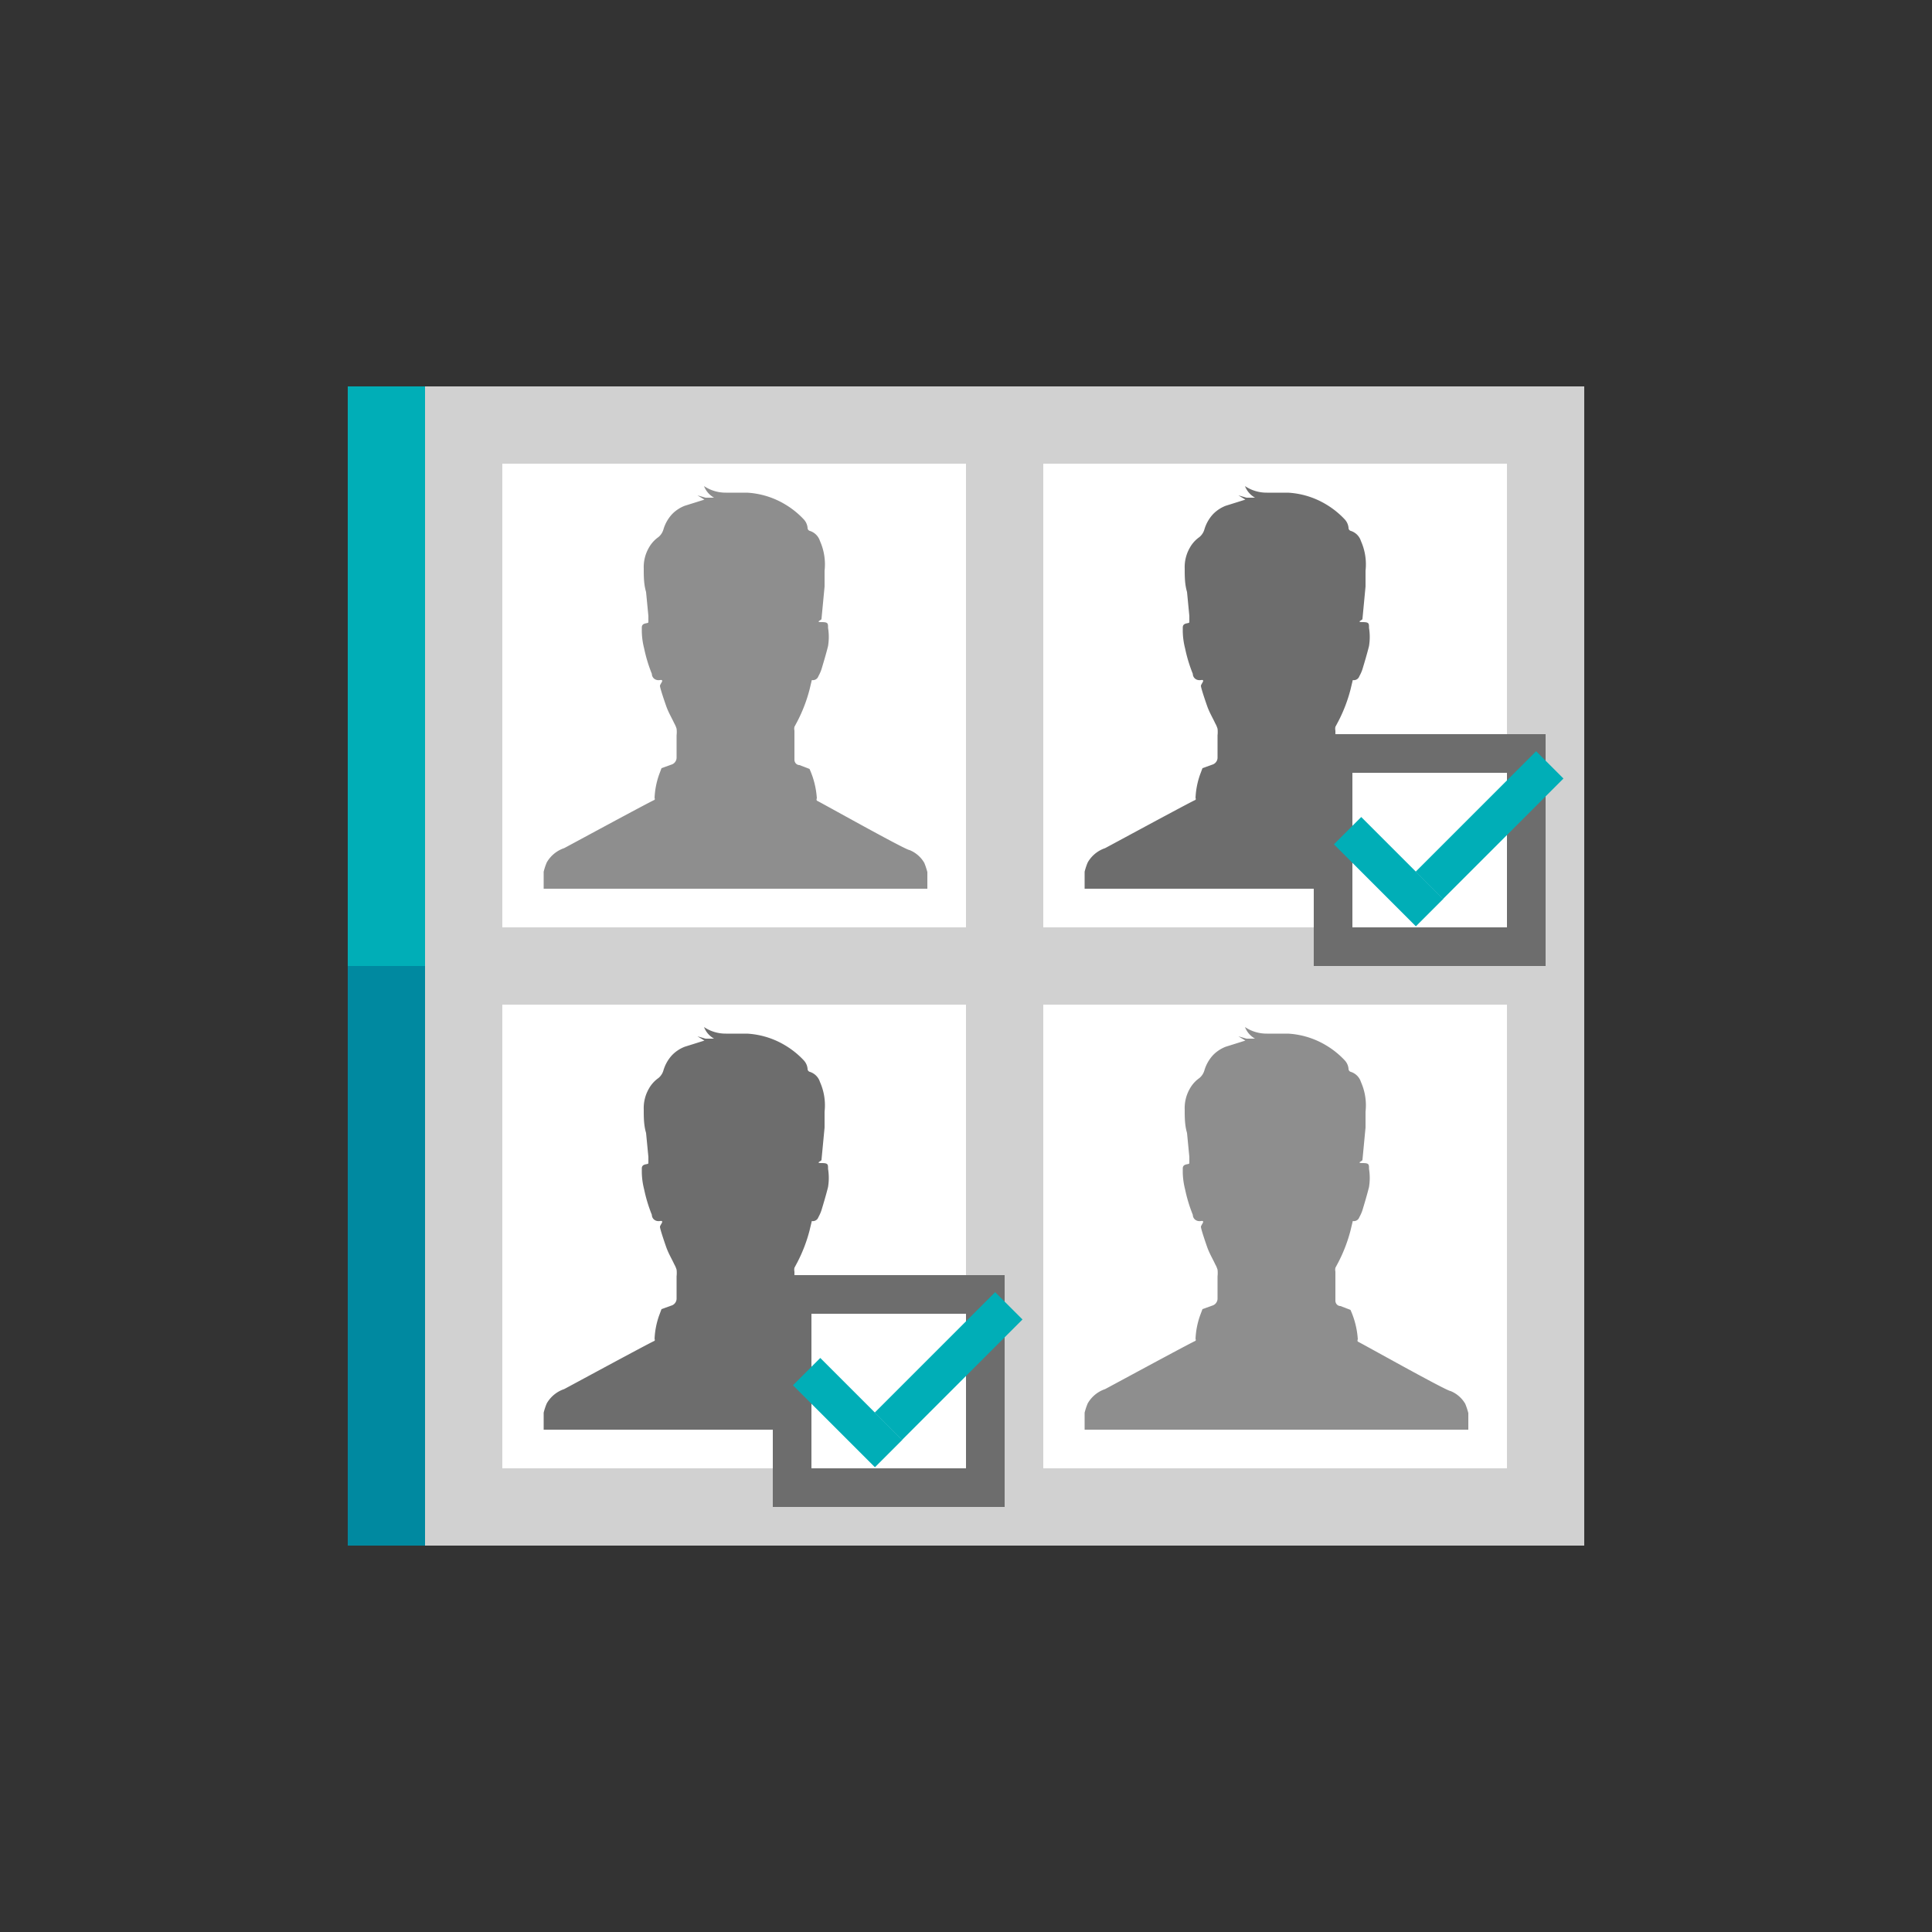 <svg id="Layer_1" data-name="Layer 1" xmlns="http://www.w3.org/2000/svg" viewBox="0 0 50 50"><rect x="0" y="0" width="50" height="50" fill="#333333" stroke="none"/><defs><style>.cls-1{fill:#d1d1d1;}.cls-2{fill:#fff;}.cls-3{fill:#8e8e8e;}.cls-4{fill:#6d6d6d;}.cls-5{fill:#00aeb7;}.cls-6{fill:#0089a0;}</style></defs><title>dock_icon_08</title><rect class="cls-1" x="9" y="10" width="32" height="30"/><rect class="cls-2" x="13" y="12" width="12" height="12"/><path class="cls-3" d="M23.54,22c-.1,0-2.24-1.2-2.4-1.28a.06.06,0,0,1,0-.06,2.19,2.19,0,0,0-.19-.76.09.09,0,0,0,0,0l-.26-.1c-.07,0-.13-.06-.13-.14,0-.25,0-.5,0-.75a.24.24,0,0,1,0-.1l.08-.15a3.93,3.93,0,0,0,.31-.81l.06-.25a.15.15,0,0,0,.17-.1,1,1,0,0,0,.08-.18c.06-.2.12-.4.17-.6a1.46,1.46,0,0,0,0-.47c0-.12,0-.15-.17-.15s0-.05,0-.08l.08-.84c0-.14,0-.27,0-.41a1.48,1.48,0,0,0-.12-.77.4.4,0,0,0-.26-.26.08.08,0,0,1-.06-.08.37.37,0,0,0-.1-.22,2.19,2.19,0,0,0-.47-.38,2.14,2.14,0,0,0-1-.31l-.54,0a1,1,0,0,1-.57-.17.58.58,0,0,0,.26.3l-.22,0-.21-.06h0l.18.11-.51.16a.92.92,0,0,0-.33.22,1,1,0,0,0-.22.39.4.4,0,0,1-.13.2.83.83,0,0,0-.25.28,1,1,0,0,0-.13.53c0,.2,0,.41.06.61l.06.62c0,.05,0,.11,0,.16s-.17,0-.17.14,0,.07,0,.1a1.89,1.89,0,0,0,.06.44,3.88,3.88,0,0,0,.2.66c0,.09.08.18.21.16s0,.1,0,.15.1.35.16.52.14.3.21.45a.66.66,0,0,1,.06.14.76.76,0,0,1,0,.17c0,.19,0,.38,0,.58a.19.19,0,0,1-.14.18l-.25.09,0,0-.06.16a2.07,2.07,0,0,0-.12.61.05.05,0,0,1,0,.05c-.18.08-2.28,1.22-2.34,1.25a.82.82,0,0,0-.45.37,1.61,1.61,0,0,0-.08.24V23H24v-.43a1.82,1.82,0,0,0-.08-.24A.78.78,0,0,0,23.54,22Z"/><rect class="cls-2" x="27" y="26" width="12" height="12"/><rect class="cls-2" x="27" y="12" width="12" height="12"/><path class="cls-4" d="M37.54,22c-.1,0-2.24-1.2-2.4-1.28a.06.06,0,0,1,0-.06,2.19,2.19,0,0,0-.19-.76.09.09,0,0,0,0,0l-.26-.1c-.07,0-.13-.06-.13-.14,0-.25,0-.5,0-.75a.24.24,0,0,1,0-.1l.08-.15a3.93,3.93,0,0,0,.31-.81l.06-.25a.15.15,0,0,0,.17-.1,1,1,0,0,0,.08-.18c.06-.2.12-.4.17-.6a1.46,1.46,0,0,0,0-.47c0-.12,0-.15-.17-.15s0-.05,0-.08l.08-.84c0-.14,0-.27,0-.41a1.48,1.48,0,0,0-.12-.77.4.4,0,0,0-.26-.26.08.08,0,0,1-.06-.08.37.37,0,0,0-.1-.22,2.19,2.19,0,0,0-.47-.38,2.14,2.14,0,0,0-1-.31l-.54,0a1,1,0,0,1-.57-.17.58.58,0,0,0,.26.3l-.22,0-.21-.06h0l.18.11-.51.16a.92.92,0,0,0-.33.22,1,1,0,0,0-.22.39.4.4,0,0,1-.13.2.83.83,0,0,0-.25.28,1,1,0,0,0-.13.53c0,.2,0,.41.06.61l.06.62c0,.05,0,.11,0,.16s-.17,0-.17.14,0,.07,0,.1a1.89,1.89,0,0,0,.06.44,3.88,3.88,0,0,0,.2.66c0,.09.08.18.21.16s0,.1,0,.15.1.35.16.52.14.3.21.45a.66.66,0,0,1,.06.14.76.76,0,0,1,0,.17c0,.19,0,.38,0,.58a.19.19,0,0,1-.14.18l-.25.09,0,0-.06.16a2.07,2.07,0,0,0-.12.61.05.05,0,0,1,0,.05c-.18.08-2.28,1.22-2.34,1.25a.82.82,0,0,0-.45.37,1.61,1.61,0,0,0-.08.24V23H38v-.43a1.82,1.82,0,0,0-.08-.24A.78.78,0,0,0,37.54,22Z"/><path class="cls-3" d="M37.54,36c-.1,0-2.24-1.2-2.4-1.28a.06.06,0,0,1,0-.06,2.19,2.19,0,0,0-.19-.76.09.09,0,0,0,0,0l-.26-.1c-.07,0-.13-.06-.13-.14,0-.25,0-.5,0-.75a.24.24,0,0,1,0-.1l.08-.15a3.93,3.93,0,0,0,.31-.81l.06-.25a.15.15,0,0,0,.17-.1,1,1,0,0,0,.08-.18c.06-.2.12-.4.17-.6a1.46,1.46,0,0,0,0-.47c0-.12,0-.15-.17-.15s0-.05,0-.08l.08-.84c0-.14,0-.27,0-.41a1.48,1.48,0,0,0-.12-.77.4.4,0,0,0-.26-.26.08.08,0,0,1-.06-.08.37.37,0,0,0-.1-.22,2.19,2.19,0,0,0-.47-.38,2.14,2.14,0,0,0-1-.31l-.54,0a1,1,0,0,1-.57-.17.58.58,0,0,0,.26.3l-.22,0-.21-.06h0l.18.11-.51.16a.92.92,0,0,0-.33.22,1,1,0,0,0-.22.39.4.4,0,0,1-.13.2.83.83,0,0,0-.25.28,1,1,0,0,0-.13.53c0,.2,0,.41.06.61l.06.62c0,.05,0,.11,0,.16s-.17,0-.17.14,0,.07,0,.1a1.89,1.89,0,0,0,.06.44,3.88,3.88,0,0,0,.2.66c0,.09.08.18.21.16s0,.1,0,.15.1.35.16.52.14.3.21.45a.66.66,0,0,1,.06.14.76.76,0,0,1,0,.17c0,.19,0,.38,0,.58a.19.19,0,0,1-.14.18l-.25.09,0,0-.06.16a2.07,2.07,0,0,0-.12.61.05.05,0,0,1,0,.05c-.18.08-2.28,1.22-2.34,1.25a.82.82,0,0,0-.45.37,1.61,1.61,0,0,0-.08.24V37H38v-.43a1.82,1.82,0,0,0-.08-.24A.78.78,0,0,0,37.54,36Z"/><rect class="cls-4" x="34" y="19" width="6" height="6"/><rect class="cls-2" x="35" y="20" width="4" height="4"/><rect class="cls-5" x="35.44" y="21.06" width="1" height="3" transform="translate(-5.43 32.02) rotate(-45)"/><rect class="cls-5" x="36.35" y="20.85" width="4.41" height="1" transform="translate(-3.81 33.52) rotate(-45)"/><rect class="cls-2" x="13" y="26" width="12" height="12"/><path class="cls-4" d="M23.54,36c-.1,0-2.24-1.2-2.4-1.28a.06.06,0,0,1,0-.06,2.19,2.19,0,0,0-.19-.76.09.09,0,0,0,0,0l-.26-.1c-.07,0-.13-.06-.13-.14,0-.25,0-.5,0-.75a.24.24,0,0,1,0-.1l.08-.15a3.93,3.93,0,0,0,.31-.81l.06-.25a.15.15,0,0,0,.17-.1,1,1,0,0,0,.08-.18c.06-.2.12-.4.17-.6a1.46,1.46,0,0,0,0-.47c0-.12,0-.15-.17-.15s0-.05,0-.08l.08-.84c0-.14,0-.27,0-.41a1.48,1.48,0,0,0-.12-.77.4.4,0,0,0-.26-.26.08.08,0,0,1-.06-.08.37.37,0,0,0-.1-.22,2.19,2.19,0,0,0-.47-.38,2.14,2.14,0,0,0-1-.31l-.54,0a1,1,0,0,1-.57-.17.58.58,0,0,0,.26.3l-.22,0-.21-.06h0l.18.11-.51.16a.92.92,0,0,0-.33.22,1,1,0,0,0-.22.39.4.4,0,0,1-.13.2.83.83,0,0,0-.25.28,1,1,0,0,0-.13.53c0,.2,0,.41.06.61l.06.62c0,.05,0,.11,0,.16s-.17,0-.17.14,0,.07,0,.1a1.89,1.89,0,0,0,.06.44,3.88,3.88,0,0,0,.2.66c0,.09.08.18.21.16s0,.1,0,.15.1.35.16.52.14.3.21.45a.66.66,0,0,1,.06.14.76.76,0,0,1,0,.17c0,.19,0,.38,0,.58a.19.19,0,0,1-.14.18l-.25.09,0,0-.06.16a2.07,2.07,0,0,0-.12.61.05.05,0,0,1,0,.05c-.18.08-2.28,1.22-2.34,1.25a.82.82,0,0,0-.45.37,1.61,1.61,0,0,0-.08.24V37H24v-.43a1.82,1.82,0,0,0-.08-.24A.78.78,0,0,0,23.54,36Z"/><rect class="cls-4" x="20" y="33" width="6" height="6"/><rect class="cls-2" x="21" y="34" width="4" height="4"/><rect class="cls-5" x="21.44" y="35.06" width="1" height="3" transform="translate(-19.43 26.22) rotate(-45)"/><rect class="cls-5" x="22.35" y="34.85" width="4.41" height="1" transform="translate(-17.81 27.72) rotate(-45)"/><rect class="cls-5" x="9" y="10" width="2" height="30"/><rect class="cls-6" x="9" y="25" width="2" height="15"/></svg>